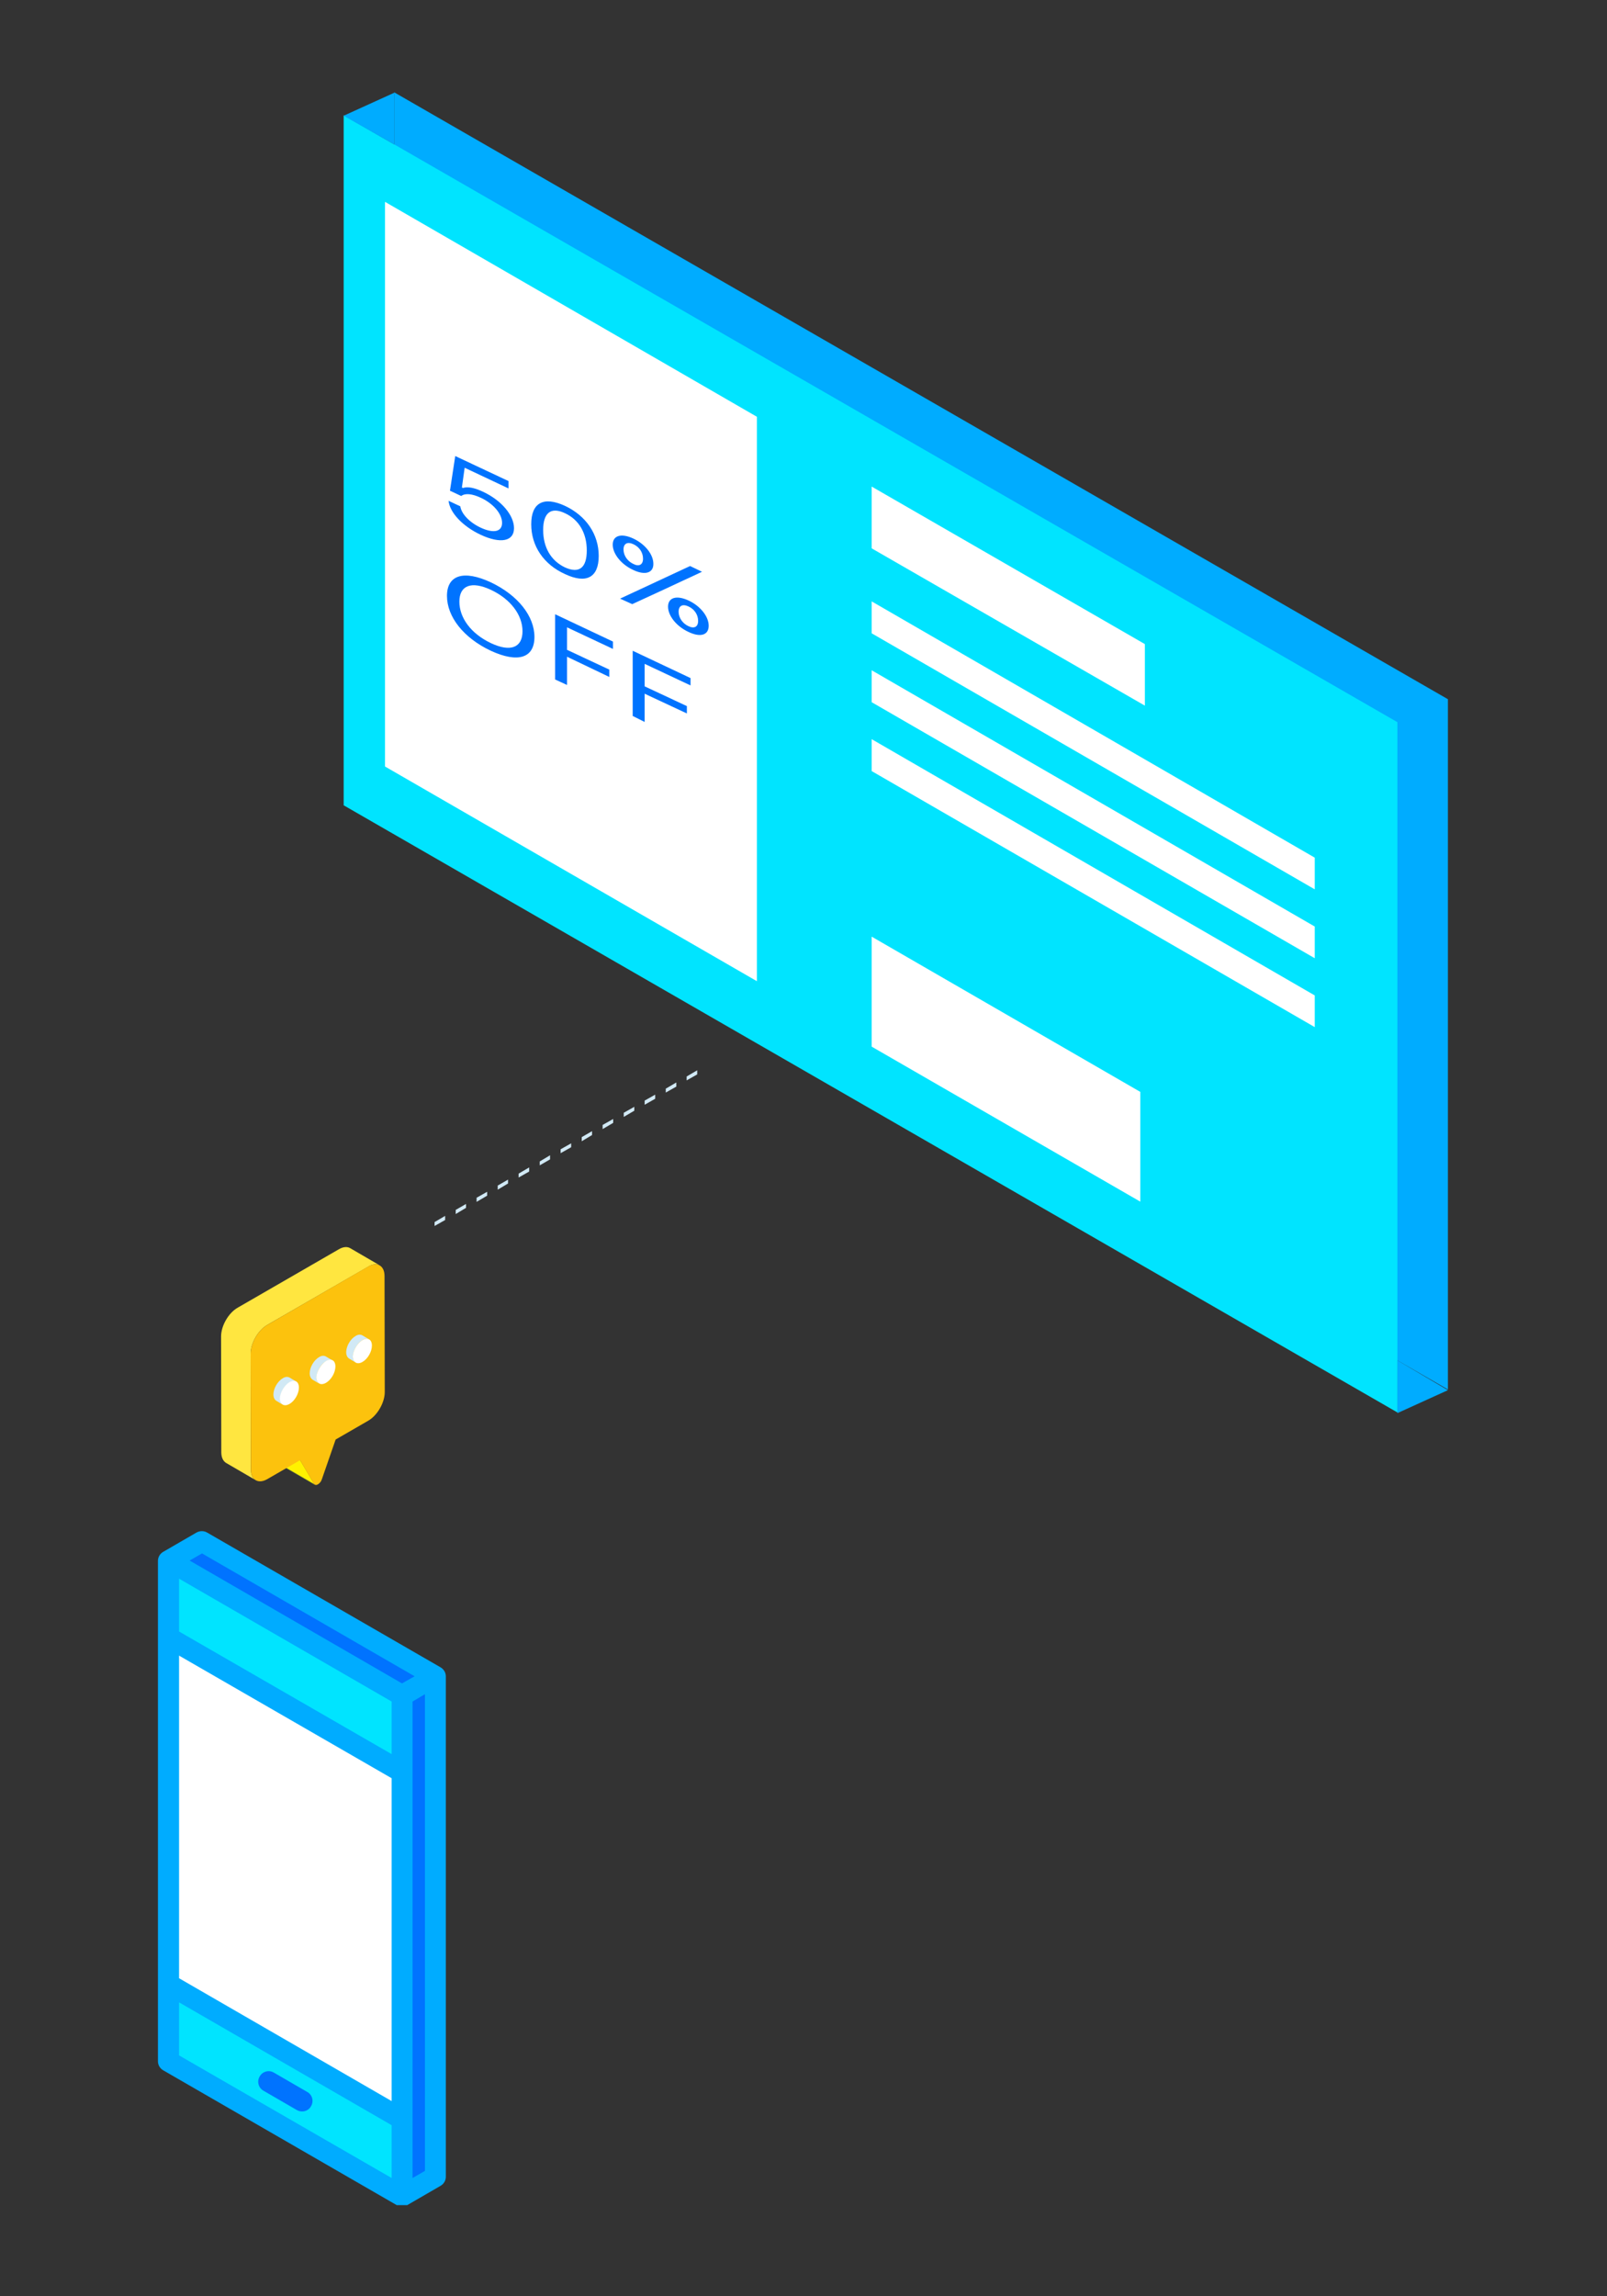<?xml version="1.0" encoding="utf-8"?>
<!-- Generator: Adobe Illustrator 21.0.2, SVG Export Plug-In . SVG Version: 6.00 Build 0)  -->
<svg version="1.1" id="Layer_1" xmlns="http://www.w3.org/2000/svg" xmlns:xlink="http://www.w3.org/1999/xlink" x="0px" y="0px"
	 viewBox="0 0 700 1000" style="enable-background:new 0 0 700 1000;" xml:space="preserve">
<rect x="0" y="0" width="700" height="1000" fill="#333333" stroke="none"/>
<style type="text/css">
	.st0{fill:#00ACFF;}
	.st1{fill:#0073FF;}
	.st2{fill:#00E4FF;}
	.st3{fill:#FFFFFF;}
	.st4{fill:#D1E9F5;}
	.st5{enable-background:new    ;}
	.st6{fill:#B2D235;}
	.st7{fill:#FFF200;}
	.st8{fill:#FFE640;}
	.st9{fill:#FCC20D;}
</style>
<polygon class="st0" points="171.7,40.2 630.7,304.5 630.7,605.1 171.7,340.7 "/>
<path class="st0" d="M177.4,960.3l14.5-8.4c1.4-0.8,2.3-2.3,2.3-3.9V730c0-1.6-0.9-3.1-2.3-3.9L90.2,667.4c-1.4-0.8-3.1-0.8-4.6,0
	l-14.5,8.4l0,0l0,0c-1.4,0.8-2.3,2.3-2.3,3.9v218c0,1.6,0.9,3.1,2.3,3.9l101.7,58.7"/>
<polygon class="st1" points="88,676.5 180.6,730 175.1,733.1 82.6,679.6 "/>
<polygon class="st2" points="170.6,763.9 78,710.5 78,687.5 170.6,741 "/>
<polygon class="st3" points="78,721 170.6,774.4 170.6,915 78,861.5 "/>
<polygon class="st2" points="78,895.1 78,872 170.6,925.5 170.6,948.5 "/>
<polygon class="st1" points="179.7,948.5 179.7,741 185.1,737.8 185.1,945.4 "/>
<path class="st1" d="M114.8,910.5l14.5,8.4c0.7,0.4,1.5,0.6,2.3,0.6c1.6,0,3.1-0.8,3.9-2.3c1.3-2.2,0.5-5-1.7-6.2l-14.5-8.4
	c-2.2-1.3-5-0.5-6.2,1.7C111.8,906.5,112.6,909.3,114.8,910.5z"/>
<polygon class="st2" points="149.7,50.2 608.7,314.5 608.7,615.1 149.7,350.7 "/>
<polygon class="st3" points="167.7,87.9 329.7,181.5 329.7,427.3 167.7,333.8 "/>
<polygon class="st3" points="379.7,211.9 498.7,280.5 498.7,307.3 379.7,238.8 "/>
<polygon class="st3" points="379.7,261.9 572.7,373.5 572.7,387.3 379.7,275.8 "/>
<polygon class="st3" points="379.7,291.9 572.7,403.5 572.7,417.3 379.7,305.8 "/>
<polygon class="st3" points="379.7,321.9 572.7,433.5 572.7,447.3 379.7,335.8 "/>
<polygon class="st3" points="379.7,407.9 496.7,475.5 496.7,523.3 379.7,455.8 "/>
<g>
	<path class="st1" d="M195.4,218.1l5.1,2.4c0.5,3.3,4,7,8.9,9.3c5.6,2.6,9.3,1.8,9.3-2.1s-3.7-8.3-9.2-10.9
		c-3.8-1.8-6.9-2.1-8.6-0.8l-4.9-2.3l2.3-15.1l23.2,10.9v3.2l-19.1-9l-1.2,8.6l0.5,0.2c2-0.7,5-0.1,8.8,1.7
		c7.9,3.7,13.4,10.2,13.4,15.8c0,5.8-5.9,6.9-14.5,2.9C201.5,229.2,195.9,223.2,195.4,218.1z"/>
	<path class="st1" d="M231.4,228.3c0-9.4,5.4-12.3,14.7-8c9.2,4.3,14.7,12.4,14.7,21.8s-5.4,12.3-14.7,7.9
		C236.8,245.8,231.4,237.8,231.4,228.3z M255.6,239.7c0-7.5-3.4-13.4-9.5-16.2c-6.1-2.9-9.5-0.2-9.5,7.3c0,7.6,3.4,13.4,9.5,16.3
		C252.3,249.9,255.6,247.3,255.6,239.7z"/>
	<path class="st1" d="M275.8,248.2c-5.2-2.4-8.9-7-8.9-11s3.7-5.1,8.9-2.7s8.8,7,8.8,11C284.7,249.5,281,250.7,275.8,248.2z
		 M270.1,260.7l15.9-7.4l14.6-6.8l5.2,2.5l-16.1,7.5l-14.3,6.6L270.1,260.7z M280.1,243.3c0-2.7-1.6-5.1-4.2-6.3
		c-2.6-1.2-4.3-0.3-4.3,2.3s1.7,5.1,4.3,6.3C278.4,246.9,280.1,245.9,280.1,243.3z M299.9,275.2c-5.2-2.4-8.9-7-8.9-11
		s3.7-5.1,8.9-2.7s8.8,7,8.8,11C308.7,276.6,305.1,277.7,299.9,275.2z M304.1,270.4c0-2.7-1.6-5.1-4.2-6.3c-2.6-1.2-4.3-0.3-4.3,2.3
		s1.7,5.1,4.3,6.3C302.4,273.9,304.1,273,304.1,270.4z"/>
	<path class="st1" d="M232.8,277.4c0,9.1-7.1,11.5-19,6c-11.9-5.6-19.1-14.8-19.1-23.9s7.3-11.4,19.1-5.9
		C225.6,259.2,232.8,268.3,232.8,277.4z M200.1,262c0,7.1,5.1,14,13.8,18.1c8.5,4,13.7,1.9,13.7-5.2s-5.2-14-13.7-18
		C205.4,252.9,200.1,254.9,200.1,262z"/>
	<path class="st1" d="M241.8,295.9v-28.4l25.2,11.9v3.2l-20-9.4v9.8l18.4,8.6v3.2L247,286v12.3L241.8,295.9z"/>
	<path class="st1" d="M275.6,311.8v-28.4l25.2,11.9v3.2l-20-9.4v9.8l18.4,8.6v3.2l-18.4-8.6v12.3L275.6,311.8z"/>
</g>
<g>
	<g id="XMLID_4603_">
		<polygon id="XMLID_4604_" class="st4" points="262.5,489.9 267.1,487.3 267.1,489 262.5,491.7 		"/>
	</g>
	<g id="XMLID_4601_">
		<polygon id="XMLID_4602_" class="st4" points="253.4,497 253.4,495.2 257.9,492.6 257.9,494.3 		"/>
	</g>
	<g id="XMLID_4599_">
		<polygon id="XMLID_4600_" class="st4" points="244.2,502.2 244.2,500.5 248.8,497.9 248.8,499.6 		"/>
	</g>
	<g id="XMLID_4597_">
		<polygon id="XMLID_4598_" class="st4" points="235.1,507.5 235.1,505.8 239.6,503.1 239.6,504.9 		"/>
	</g>
	<g id="XMLID_4579_">
		<polygon id="XMLID_4580_" class="st4" points="299.1,468.8 303.7,466.1 303.7,467.9 299.1,470.5 		"/>
	</g>
	<g id="XMLID_4537_">
		<polygon id="XMLID_4578_" class="st4" points="290,475.8 290,474.1 294.6,471.4 294.6,473.2 		"/>
	</g>
	<g id="XMLID_4535_">
		<polygon id="XMLID_4536_" class="st4" points="280.8,481.1 280.8,479.3 285.4,476.7 285.4,478.5 		"/>
	</g>
	<g id="XMLID_4533_">
		<polygon id="XMLID_4534_" class="st4" points="271.7,486.4 271.7,484.6 276.3,482 276.3,483.7 		"/>
	</g>
	<g id="XMLID_4595_">
		<polygon id="XMLID_4596_" class="st4" points="225.9,512.8 225.9,511.1 230.5,508.4 230.5,510.2 		"/>
	</g>
	<g id="XMLID_4593_">
		<polygon id="XMLID_4594_" class="st4" points="216.8,518.1 216.8,516.3 221.3,513.7 221.3,515.4 		"/>
	</g>
	<g id="XMLID_4591_">
		<polygon id="XMLID_4592_" class="st4" points="207.6,523.4 207.6,521.6 212.2,519 212.2,520.7 		"/>
	</g>
	<g id="XMLID_4589_">
		<polygon id="XMLID_4590_" class="st4" points="198.5,528.7 198.5,526.9 203,524.3 203,526 		"/>
	</g>
	<g id="XMLID_4586_">
		<polygon id="XMLID_4588_" class="st4" points="189.3,533.9 189.3,532.2 193.9,529.5 193.9,531.3 		"/>
	</g>
</g>
<g id="XMLID_157_">
	<g id="XMLID_171_">
		<g id="XMLID_172_" class="st5">
			<g id="XMLID_178_">
				<path id="XMLID_179_" class="st6" d="M124.4,639.2l12.9,7.5c-0.1-0.1-0.3-0.2-0.4-0.4l-12.9-7.5
					C124.1,639,124.2,639.1,124.4,639.2z"/>
			</g>
			<g id="XMLID_176_">
				<polygon id="XMLID_177_" class="st7" points="130.8,636 117.9,628.5 124,638.8 136.9,646.3 				"/>
			</g>
			<path id="XMLID_175_" class="st8" d="M103.5,569.5l44-25.4c2-1.2,3.8-1.3,5.1-0.5l12.9,7.5c-1.3-0.8-3.1-0.7-5.1,0.5l-44,25.4
				c-4,2.3-7.2,7.9-7.2,12.5l0.1,50.5c0,2.3,0.8,3.9,2.1,4.6l-12.9-7.5c-1.3-0.8-2.1-2.4-2.1-4.6L96.3,582
				C96.3,577.4,99.5,571.8,103.5,569.5z"/>
			<g id="XMLID_173_">
				<path id="XMLID_174_" class="st9" d="M116.4,577c-4,2.3-7.2,7.9-7.2,12.5l0.1,50.5c0,4.6,3.3,6.4,7.2,4.1l14.2-8.2l6.1,10.3
					c0.4,0.6,1.1,0.6,1.7,0.2c0.7-0.4,1.4-1.2,1.7-2.2l6-17.3l14.2-8.2c4-2.3,7.2-7.9,7.2-12.5l-0.1-50.5c0-4.6-3.3-6.4-7.2-4.1
					L116.4,577z"/>
			</g>
		</g>
	</g>
	<g id="XMLID_158_">
		<g id="XMLID_167_" class="st5">
			<path id="XMLID_170_" class="st4" d="M126.1,599.9c-0.8-0.4-1.8-0.4-2.9,0.3c-2.3,1.3-4.1,4.5-4.1,7.1c0,1.3,0.5,2.2,1.2,2.7
				l3,1.8c-0.7-0.4-1.2-1.3-1.2-2.7c0-2.6,1.8-5.8,4.1-7.1c1.1-0.7,2.2-0.7,2.9-0.3L126.1,599.9z"/>
			<g id="XMLID_168_">
				<path id="XMLID_169_" class="st3" d="M126.1,601.9c2.3-1.3,4.1-0.3,4.1,2.4c0,2.6-1.8,5.8-4.1,7.1s-4.1,0.3-4.2-2.4
					C122,606.4,123.9,603.2,126.1,601.9z"/>
			</g>
		</g>
		<g id="XMLID_163_" class="st5">
			<path id="XMLID_166_" class="st4" d="M141.9,590.7c-0.8-0.4-1.8-0.4-2.9,0.3c-2.3,1.3-4.1,4.5-4.1,7.1c0,1.3,0.5,2.2,1.2,2.7
				l3,1.8c-0.7-0.4-1.2-1.3-1.2-2.7c0-2.6,1.8-5.8,4.1-7.1c1.1-0.7,2.2-0.7,2.9-0.3L141.9,590.7z"/>
			<g id="XMLID_164_">
				<path id="XMLID_165_" class="st3" d="M142,592.7c2.3-1.3,4.1-0.3,4.1,2.4c0,2.6-1.8,5.8-4.1,7.1s-4.1,0.3-4.2-2.4
					C137.9,597.3,139.8,594.1,142,592.7z"/>
			</g>
		</g>
		<g id="XMLID_159_" class="st5">
			<path id="XMLID_162_" class="st4" d="M157.8,581.5c-0.8-0.4-1.8-0.4-2.9,0.3c-2.3,1.3-4.1,4.5-4.1,7.1c0,1.3,0.5,2.2,1.2,2.7
				l3,1.8c-0.7-0.4-1.2-1.3-1.2-2.7c0-2.6,1.8-5.8,4.1-7.1c1.1-0.7,2.2-0.7,2.9-0.3L157.8,581.5z"/>
			<g id="XMLID_160_">
				<path id="XMLID_161_" class="st3" d="M157.9,583.6c2.3-1.3,4.1-0.3,4.1,2.4c0,2.6-1.8,5.8-4.1,7.1s-4.1,0.3-4.2-2.4
					C153.8,588.1,155.6,584.9,157.9,583.6z"/>
			</g>
		</g>
	</g>
</g>
<polygon class="st0" points="608.7,615.4 630.7,605.4 608.7,592.4 "/>
<polygon class="st0" points="149.7,50.4 171.7,40.4 171.7,62.9 "/>
</svg>
